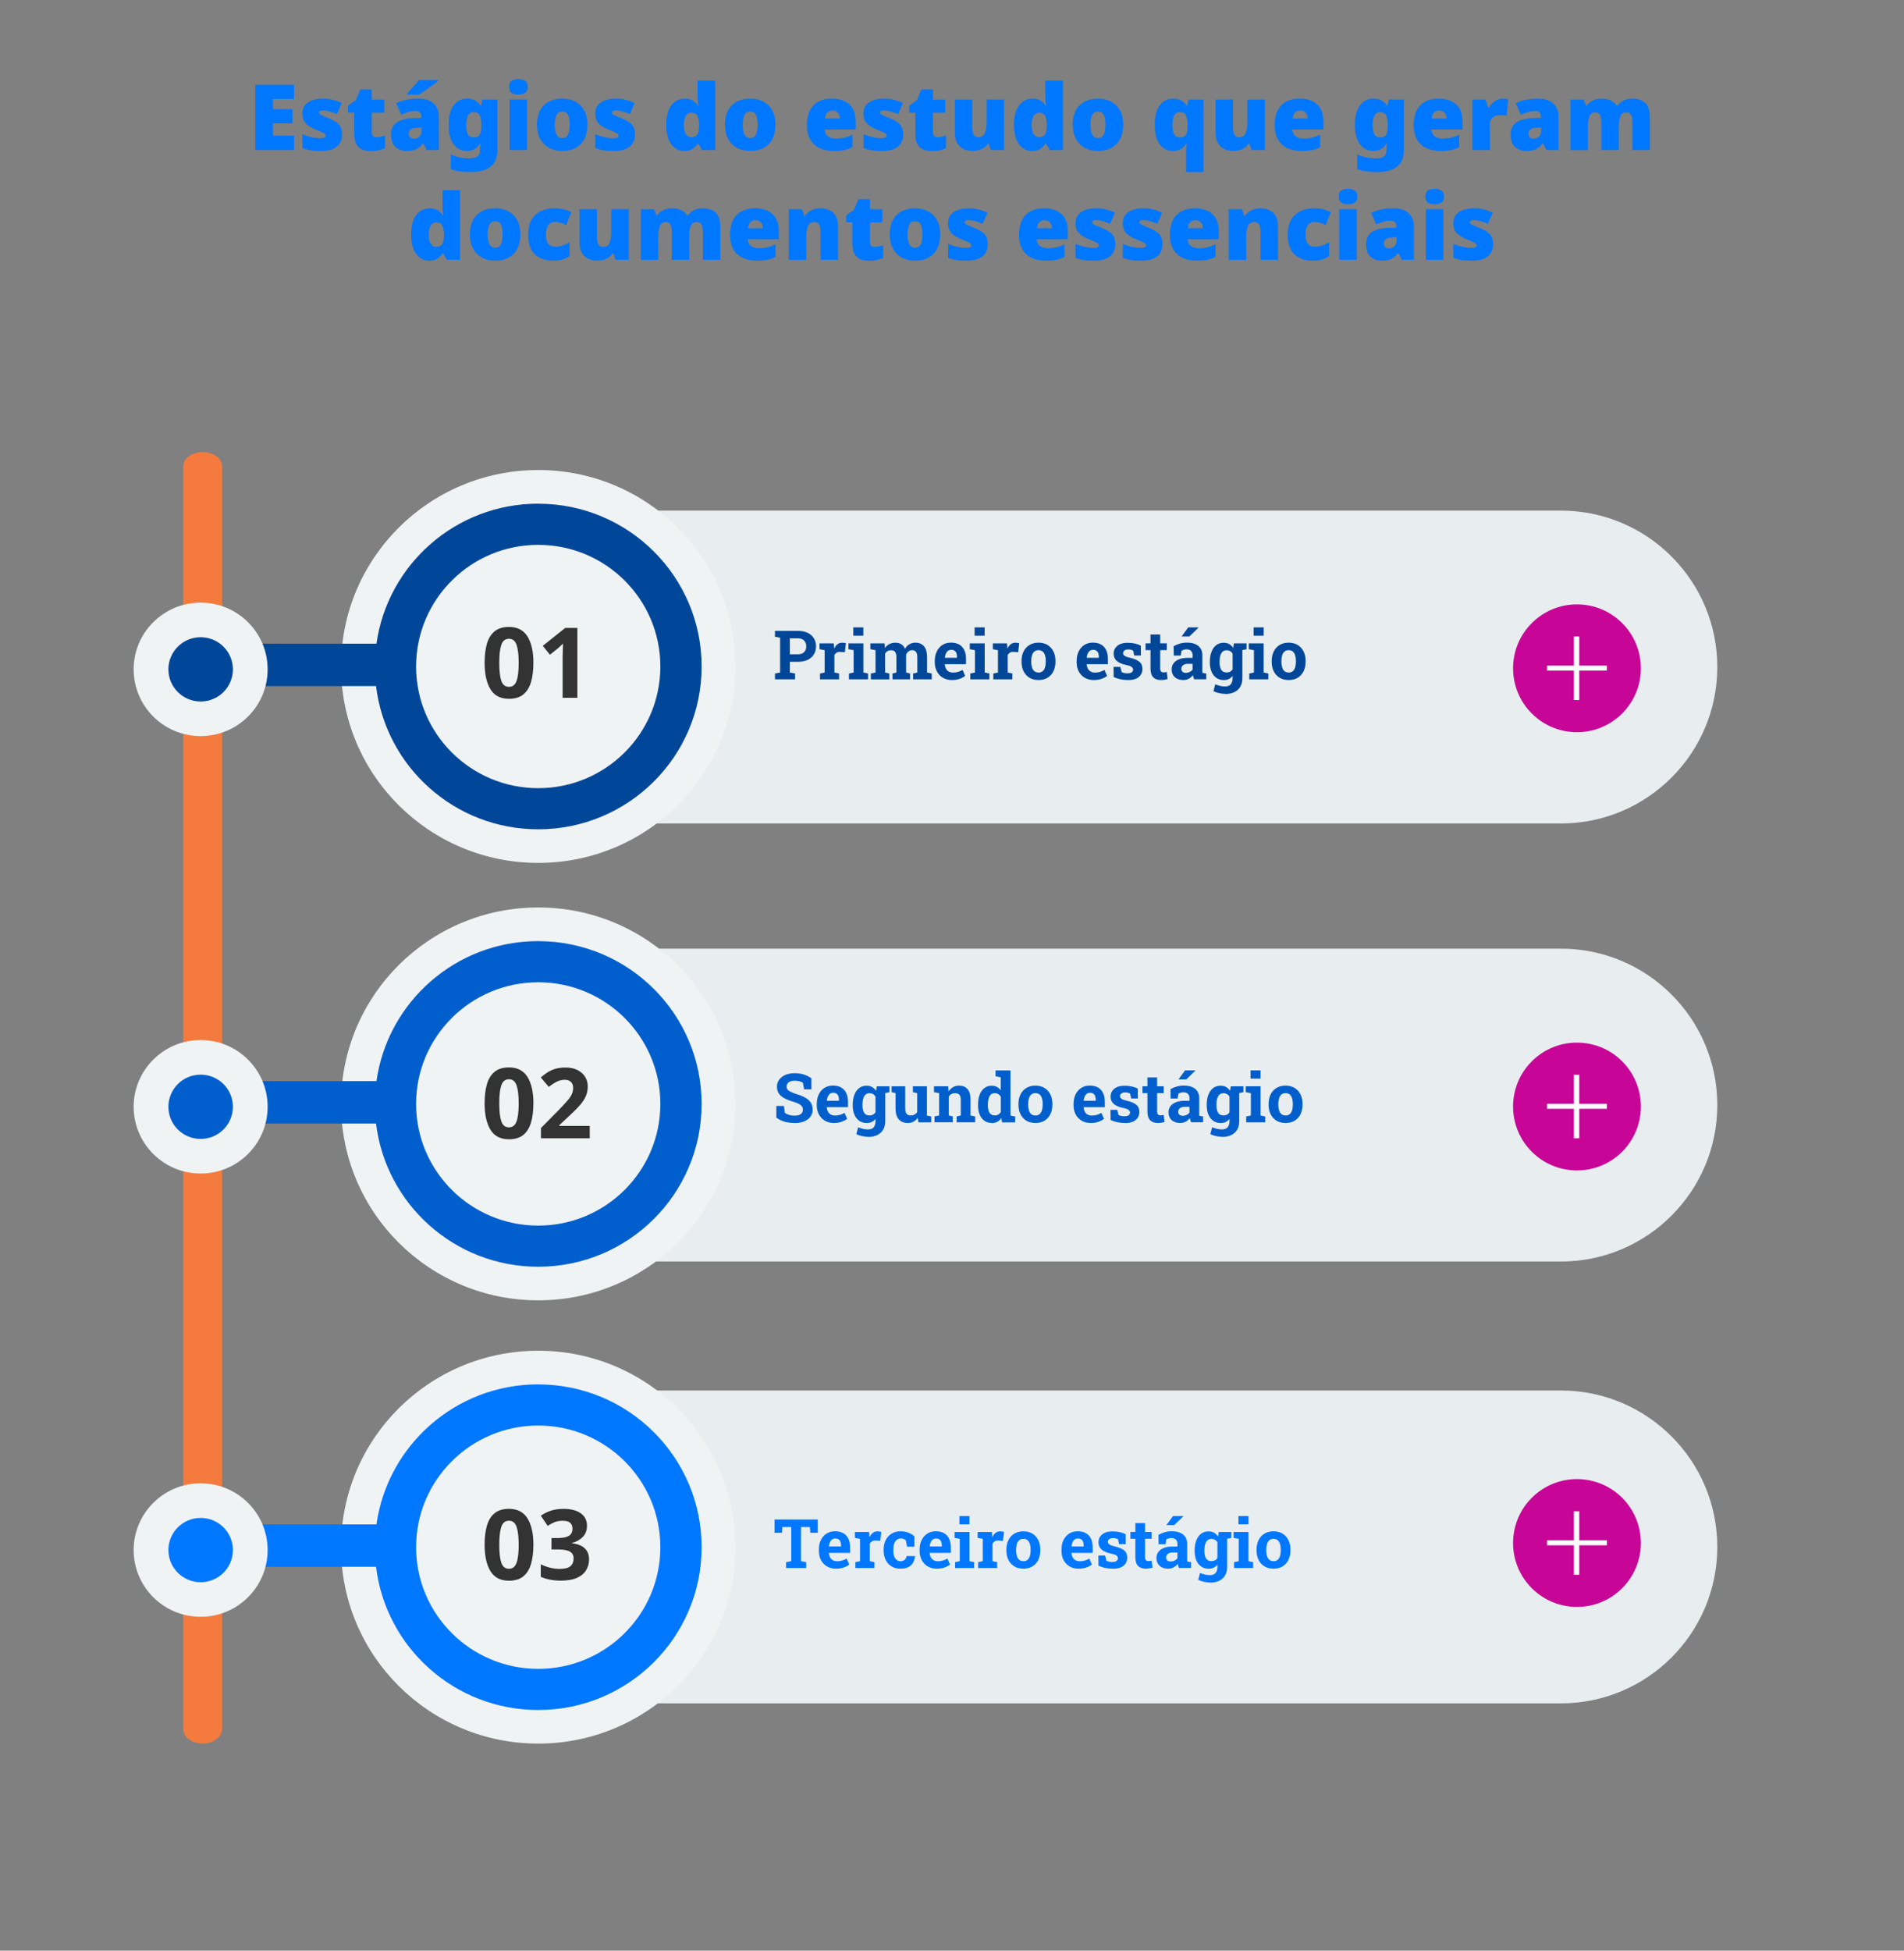 <?xml version="1.0" encoding="UTF-8"?>
<svg id="OBJECTS" xmlns="http://www.w3.org/2000/svg" viewBox="0 0 500 512.12">
  <rect x="0" y="0" width="500" height="512.12" fill="#808080" stroke="none"/>
  <defs>
    <style>
      .cls-1 {
        fill: #004799;
      }

      .cls-1, .cls-2, .cls-3, .cls-4, .cls-5, .cls-6, .cls-7, .cls-8, .cls-9 {
        stroke-width: 0px;
      }

      .cls-2 {
        fill: #f57a3d;
      }

      .cls-3 {
        fill: #c70596;
      }

      .cls-4 {
        fill: #f0f3f4;
      }

      .cls-5 {
        fill: #e8edef;
      }

      .cls-6 {
        fill: #333;
      }

      .cls-7 {
        fill: #07f;
      }

      .cls-8 {
        fill: #005fcc;
      }

      .cls-9 {
        fill: #fafcff;
      }
    </style>
  </defs>
  <path id="vertical-line" class="cls-2" d="m53.22,118.68c-2.82,0-5.1,1.68-5.1,3.76v331.55c0,1.04.58,1.98,1.5,2.65,1.02.76,2.46,1.19,4.03,1.09,2.69-.16,4.68-1.93,4.68-3.92V122.44c0-2.08-2.29-3.76-5.1-3.76Z"/>
  <g>
    <g id="fase1">
      <g id="label">
        <path id="label-base" class="cls-5" d="m140.8,134.05h269.1c22.67,0,41.07,18.4,41.07,41.07h0c0,22.67-18.4,41.07-41.07,41.07H140.8v-82.14h0Z"/>
        <g>
          <path class="cls-1" d="m203.51,178.35v-1.53l1.35-.26v-9.13l-1.35-.26v-1.54h6.06c.97,0,1.81.17,2.52.51.7.34,1.25.82,1.63,1.42.38.61.57,1.32.57,2.13s-.19,1.52-.57,2.13c-.38.61-.92,1.08-1.63,1.42-.71.33-1.54.5-2.52.5h-2.15v2.82l1.36.26v1.53h-5.27Zm3.91-6.58h2.15c.71,0,1.25-.19,1.61-.58.36-.39.55-.88.55-1.48s-.18-1.12-.55-1.52c-.36-.4-.9-.6-1.61-.6h-2.15v4.18Z"/>
          <path class="cls-1" d="m215.34,178.35v-1.53l1.22-.26v-5.86l-1.35-.26v-1.54h3.73l.1,1.17.02.21c.23-.51.52-.9.87-1.16s.75-.39,1.23-.39c.15,0,.32.01.5.04.18.03.34.06.48.1l-.27,2.35-1.27-.07c-.36-.02-.65.04-.88.18-.22.14-.42.34-.6.6v4.63l1.22.26v1.53h-5Z"/>
          <path class="cls-1" d="m222.94,178.35v-1.53l1.23-.26v-5.86l-1.36-.26v-1.54h3.92v7.66l1.22.26v1.53h-5.01Zm1.14-11.46v-2.18h2.64v2.18h-2.64Z"/>
          <path class="cls-1" d="m228.69,178.35v-1.53l1.23-.26v-5.86l-1.36-.26v-1.54h3.73l.1,1.25c.3-.45.68-.81,1.14-1.05s.99-.37,1.59-.37,1.13.13,1.56.4c.43.27.76.67.97,1.21.29-.51.67-.9,1.14-1.19.47-.29,1.01-.43,1.64-.43.93,0,1.67.32,2.21.95.54.64.81,1.6.81,2.9v3.99l1.23.26v1.53h-4.89v-1.53l1.1-.26v-3.99c0-.7-.12-1.18-.35-1.46-.23-.27-.56-.41-1-.41-.4,0-.73.11-1,.34-.27.22-.47.52-.59.89v4.63l1.03.26v1.53h-4.61v-1.53l1.03-.26v-3.99c0-.68-.12-1.16-.35-1.44-.23-.28-.57-.42-1.02-.42-.36,0-.67.07-.94.22-.26.15-.48.36-.65.63v5.01l1.1.26v1.53h-4.88Z"/>
          <path class="cls-1" d="m249.98,178.53c-.9,0-1.69-.2-2.37-.6-.68-.4-1.2-.95-1.57-1.65-.37-.7-.56-1.5-.56-2.39v-.35c0-.94.17-1.77.52-2.5.35-.73.84-1.3,1.48-1.71.64-.42,1.39-.62,2.26-.62.86,0,1.58.17,2.16.51s1.03.82,1.33,1.46c.3.64.45,1.4.45,2.31v1.39h-5.56l-.02.05c.03.41.14.78.31,1.11.17.32.42.58.73.76.31.18.7.28,1.14.28s.9-.06,1.31-.18c.41-.12.8-.3,1.18-.53l.69,1.57c-.39.31-.88.58-1.47.78-.59.21-1.27.31-2.03.31Zm-1.83-5.84h3.16v-.23c0-.38-.05-.71-.15-.99s-.27-.49-.49-.64c-.22-.15-.51-.23-.87-.23s-.62.09-.86.27-.42.42-.55.73c-.13.31-.22.66-.27,1.05l.03.04Z"/>
          <path class="cls-1" d="m254.8,178.35v-1.53l1.23-.26v-5.86l-1.36-.26v-1.54h3.92v7.66l1.22.26v1.53h-5.01Zm1.14-11.46v-2.18h2.64v2.18h-2.64Z"/>
          <path class="cls-1" d="m260.85,178.35v-1.53l1.22-.26v-5.86l-1.35-.26v-1.54h3.73l.1,1.17.02.21c.23-.51.52-.9.87-1.16s.76-.39,1.23-.39c.15,0,.32.01.5.04.18.03.34.06.48.1l-.27,2.35-1.27-.07c-.36-.02-.65.04-.88.18-.22.14-.42.34-.6.6v4.63l1.22.26v1.53h-5Z"/>
          <path class="cls-1" d="m272.73,178.53c-.93,0-1.73-.2-2.4-.61-.67-.41-1.18-.97-1.54-1.7-.35-.73-.53-1.56-.53-2.5v-.18c0-.94.18-1.77.53-2.5.36-.73.87-1.29,1.53-1.7s1.46-.62,2.39-.62,1.74.21,2.4.62,1.17.98,1.53,1.7c.36.72.53,1.56.53,2.5v.18c0,.94-.18,1.78-.53,2.5-.36.73-.87,1.29-1.53,1.7s-1.46.61-2.39.61Zm0-1.96c.44,0,.8-.12,1.08-.36.28-.24.49-.57.62-1,.13-.43.2-.93.2-1.5v-.18c0-.56-.07-1.05-.2-1.48-.13-.43-.34-.76-.62-1-.28-.24-.65-.36-1.1-.36s-.8.12-1.08.36-.49.58-.62,1-.2.92-.2,1.48v.18c0,.57.07,1.07.2,1.5.13.43.34.76.62,1,.29.24.65.35,1.1.35Z"/>
          <path class="cls-1" d="m287.23,178.53c-.9,0-1.69-.2-2.37-.6s-1.2-.95-1.57-1.65-.55-1.5-.55-2.39v-.35c0-.94.17-1.77.52-2.5.35-.73.84-1.3,1.48-1.71.64-.42,1.39-.62,2.26-.62.86,0,1.58.17,2.16.51.58.34,1.03.82,1.33,1.46.3.64.45,1.4.45,2.31v1.39h-5.56l-.02.05c.04.41.14.78.31,1.11.17.32.42.58.73.76s.7.28,1.15.28.9-.06,1.31-.18c.41-.12.8-.3,1.18-.53l.69,1.57c-.39.31-.88.58-1.47.78-.59.21-1.27.31-2.03.31Zm-1.83-5.84h3.16v-.23c0-.38-.05-.71-.15-.99s-.26-.49-.49-.64c-.22-.15-.51-.23-.87-.23s-.62.09-.86.27c-.23.18-.42.42-.55.73-.13.31-.22.66-.27,1.05l.03.04Z"/>
          <path class="cls-1" d="m296.18,178.53c-.71,0-1.36-.07-1.97-.2-.61-.13-1.19-.33-1.75-.58l-.03-2.67h1.77l.34,1.36c.2.1.42.18.65.24.24.06.51.09.81.09.57,0,.97-.09,1.21-.28.23-.19.35-.42.35-.7,0-.26-.12-.49-.37-.69-.25-.2-.74-.38-1.48-.53-1.12-.23-1.94-.59-2.47-1.08-.53-.49-.79-1.12-.79-1.88,0-.52.13-1,.4-1.43.27-.43.67-.78,1.21-1.04s1.24-.39,2.09-.39c.71,0,1.36.07,1.95.21.59.14,1.09.32,1.49.54l.03,2.59h-1.76l-.27-1.24c-.16-.12-.34-.2-.55-.26-.21-.06-.45-.09-.72-.09-.45,0-.79.09-1.03.27-.24.18-.36.41-.36.7,0,.16.04.31.13.45.08.14.25.27.5.39.25.12.61.24,1.09.35,1.17.27,2.02.62,2.56,1.07s.8,1.07.8,1.87c0,.88-.32,1.59-.96,2.13-.64.54-1.59.81-2.86.81Z"/>
          <path class="cls-1" d="m304.87,178.53c-.88,0-1.56-.24-2.03-.73-.48-.48-.71-1.25-.71-2.3v-4.82h-1.3v-1.79h1.3v-2.32h2.54v2.32h1.74v1.79h-1.74v4.82c0,.37.08.63.23.79.15.16.37.24.63.24.14,0,.29,0,.46-.03s.3-.04.42-.07l.22,1.84c-.26.08-.55.14-.85.19-.31.05-.61.07-.9.07Z"/>
          <path class="cls-1" d="m310.75,178.53c-.94,0-1.68-.25-2.24-.76-.55-.5-.83-1.19-.83-2.06,0-.59.16-1.12.49-1.56s.8-.8,1.43-1.06c.63-.26,1.41-.38,2.34-.38h1.25v-.7c0-.45-.13-.82-.4-1.11-.27-.28-.66-.42-1.19-.42-.27,0-.52.03-.74.1-.22.07-.42.16-.59.28l-.2,1.25h-1.83l-.04-2.46c.5-.28,1.03-.51,1.61-.68s1.22-.26,1.93-.26c1.23,0,2.21.29,2.93.86.72.57,1.07,1.39,1.07,2.46v3.9c0,.13,0,.25,0,.38,0,.12.01.25.03.36l.99.14v1.53h-3.16c-.06-.16-.13-.34-.19-.52s-.11-.37-.14-.56c-.3.38-.66.69-1.07.92-.41.23-.89.35-1.45.35Zm.68-1.89c.36,0,.69-.08,1.01-.24.32-.16.57-.37.74-.63v-1.49h-1.26c-.56,0-.98.13-1.27.38-.29.26-.43.56-.43.93,0,.34.11.6.32.78s.51.28.89.28Zm-1.14-9.54l1.74-2.39h2.7l.02.05-2.41,2.33h-2.04Z"/>
          <path class="cls-1" d="m321.84,182.17c-.48,0-1.01-.06-1.61-.18-.59-.12-1.12-.3-1.57-.52l.47-1.82c.41.17.84.31,1.3.42.46.1.88.15,1.28.15.68,0,1.18-.19,1.5-.57.32-.38.48-.91.48-1.58v-.62c-.28.36-.61.63-.99.81-.38.19-.81.28-1.3.28-.77,0-1.43-.19-1.98-.58-.55-.39-.98-.93-1.27-1.63-.29-.7-.44-1.51-.44-2.44v-.18c0-1,.15-1.87.44-2.61.29-.75.71-1.33,1.25-1.74s1.19-.62,1.95-.62c.57,0,1.05.12,1.46.35s.75.57,1.04,1.01l.18-1.19h2.22v9.18c0,.83-.18,1.56-.53,2.17-.35.61-.86,1.09-1.52,1.42s-1.45.51-2.36.51Zm.27-5.62c.36,0,.67-.07.94-.21.26-.14.47-.35.64-.62v-4.11c-.16-.29-.38-.51-.64-.66s-.57-.24-.92-.24c-.44,0-.79.13-1.07.38-.27.25-.47.6-.6,1.05-.13.45-.19.97-.19,1.57v.18c0,.83.14,1.48.43,1.95.29.48.76.71,1.42.71Zm3.81-5.81l-1.11-1.84h2.54v1.54l-1.43.31Z"/>
          <path class="cls-1" d="m328.06,178.35v-1.53l1.23-.26v-5.86l-1.36-.26v-1.54h3.92v7.66l1.22.26v1.53h-5.01Zm1.15-11.46v-2.18h2.64v2.18h-2.64Z"/>
          <path class="cls-1" d="m338.42,178.53c-.93,0-1.73-.2-2.4-.61-.67-.41-1.18-.97-1.54-1.7-.35-.73-.53-1.56-.53-2.5v-.18c0-.94.18-1.77.53-2.5.36-.73.87-1.29,1.53-1.7s1.46-.62,2.39-.62,1.74.21,2.4.62,1.17.98,1.53,1.7c.36.72.53,1.56.53,2.5v.18c0,.94-.18,1.78-.53,2.5-.36.73-.87,1.29-1.53,1.7s-1.46.61-2.39.61Zm0-1.96c.44,0,.8-.12,1.08-.36.28-.24.49-.57.62-1,.13-.43.2-.93.2-1.5v-.18c0-.56-.07-1.05-.2-1.48-.13-.43-.34-.76-.62-1-.28-.24-.65-.36-1.1-.36s-.8.12-1.08.36-.49.58-.62,1-.2.92-.2,1.48v.18c0,.57.07,1.07.2,1.5.13.43.34.76.62,1,.29.24.65.35,1.1.35Z"/>
        </g>
      </g>
      <g id="circle">
        <ellipse id="circle-base" class="cls-4" cx="141.34" cy="174.97" rx="51.78" ry="51.57"/>
        <path id="circle-color" class="cls-1" d="m141.34,132.23c-21.66,0-39.56,15.99-42.48,36.76h-30.51v11.13h30.4c2.55,21.18,20.64,37.6,42.59,37.6,23.7,0,42.91-19.14,42.91-42.74s-19.21-42.74-42.91-42.74Zm0,74.69c-17.71,0-32.07-14.3-32.07-31.94s14.36-31.94,32.07-31.94,32.07,14.3,32.07,31.94-14.36,31.94-32.07,31.94Z"/>
        <g>
          <path class="cls-6" d="m140.07,174.03c0,1.97-.21,3.66-.63,5.06-.42,1.4-1.1,2.48-2.03,3.24-.93.75-2.19,1.13-3.76,1.13-2.21,0-3.83-.83-4.85-2.5s-1.54-3.98-1.54-6.92c0-1.99.21-3.68.62-5.08.41-1.4,1.09-2.48,2.03-3.24.94-.75,2.19-1.13,3.75-1.13,2.19,0,3.81.83,4.85,2.49s1.57,3.98,1.57,6.96Zm-8.96,0c0,2.09.18,3.66.54,4.71.36,1.05,1.03,1.58,2,1.58s1.63-.52,2-1.57c.38-1.04.56-2.62.56-4.73s-.19-3.66-.56-4.73c-.38-1.06-1.04-1.59-2-1.59s-1.64.53-2,1.59c-.36,1.06-.54,2.64-.54,4.73Z"/>
          <path class="cls-6" d="m151.63,183.2h-3.88v-10.61c0-.44.01-1.03.04-1.75.03-.72.05-1.35.06-1.9-.09.1-.27.29-.55.55-.28.27-.54.5-.78.71l-2.11,1.69-1.88-2.34,5.91-4.7h3.18v18.34Z"/>
        </g>
      </g>
      <g id="bullet">
        <ellipse id="bullet-base" class="cls-4" cx="52.69" cy="175.73" rx="17.59" ry="17.52"/>
        <ellipse id="bullet-color" class="cls-1" cx="52.69" cy="175.73" rx="8.47" ry="8.44"/>
      </g>
    </g>
    <g id="fase2">
      <g id="label-2" data-name="label">
        <path id="label-base-2" data-name="label-base" class="cls-5" d="m140.8,249.05h269.1c22.67,0,41.07,18.4,41.07,41.07h0c0,22.67-18.4,41.07-41.07,41.07H140.8v-82.14h0Z"/>
        <g>
          <path class="cls-8" d="m208.7,294.82c-.94,0-1.79-.1-2.56-.31s-1.53-.57-2.27-1.09v-3.08h1.98l.27,1.81c.26.22.62.4,1.08.54.46.14.96.21,1.5.21.46,0,.85-.06,1.17-.19.32-.13.56-.31.73-.55.17-.24.25-.51.25-.83,0-.3-.07-.57-.22-.81-.15-.24-.39-.45-.73-.65-.34-.2-.8-.38-1.39-.56-1.01-.3-1.84-.62-2.5-.97-.66-.35-1.16-.77-1.49-1.27-.33-.49-.49-1.08-.49-1.78s.19-1.29.57-1.82c.38-.53.91-.94,1.59-1.25.68-.3,1.46-.46,2.34-.47.98-.01,1.85.11,2.6.35.75.25,1.41.59,1.95,1.02v2.87h-1.91l-.33-1.75c-.22-.14-.52-.26-.9-.37-.38-.1-.8-.16-1.28-.16-.41,0-.77.06-1.08.18-.31.12-.56.3-.74.53-.18.23-.27.52-.27.85,0,.29.08.53.24.75s.42.41.79.6c.37.19.88.39,1.53.61,1.4.39,2.47.91,3.19,1.55.73.64,1.09,1.48,1.09,2.53,0,.72-.2,1.35-.59,1.87s-.94.93-1.64,1.22c-.71.29-1.53.43-2.47.43Z"/>
          <path class="cls-8" d="m218.99,294.82c-.9,0-1.69-.2-2.37-.6-.68-.4-1.2-.95-1.57-1.65-.37-.7-.56-1.5-.56-2.39v-.35c0-.94.17-1.77.52-2.5s.84-1.3,1.48-1.71c.64-.42,1.39-.62,2.26-.62.86,0,1.58.17,2.16.51.58.34,1.03.83,1.33,1.46.3.63.45,1.4.45,2.31v1.39h-5.56l-.02.05c.03.41.14.78.31,1.11s.42.58.73.76c.31.18.7.28,1.14.28s.9-.06,1.31-.18.8-.3,1.18-.53l.69,1.57c-.39.31-.88.58-1.47.78-.59.21-1.27.31-2.03.31Zm-1.83-5.84h3.15v-.23c0-.38-.05-.71-.15-.99-.1-.28-.27-.49-.49-.64-.22-.15-.51-.23-.87-.23s-.62.09-.86.27-.42.42-.55.73c-.13.31-.22.66-.27,1.05l.03.04Z"/>
          <path class="cls-8" d="m228.06,298.46c-.48,0-1.01-.06-1.61-.18s-1.12-.3-1.57-.52l.47-1.82c.41.17.84.31,1.3.42.46.1.88.15,1.28.15.68,0,1.18-.19,1.5-.57.32-.38.48-.91.48-1.58v-.62c-.28.36-.61.63-.99.81s-.81.28-1.3.28c-.77,0-1.43-.19-1.98-.58-.55-.39-.98-.93-1.27-1.63s-.44-1.51-.44-2.44v-.18c0-1,.15-1.87.44-2.61.29-.75.71-1.33,1.25-1.74.54-.42,1.19-.62,1.95-.62.56,0,1.05.12,1.46.35.41.24.75.57,1.04,1.01l.18-1.19h2.22v9.18c0,.83-.18,1.56-.53,2.17-.35.61-.86,1.09-1.52,1.42-.66.34-1.45.51-2.36.51Zm.27-5.62c.36,0,.67-.07.94-.21.26-.14.47-.35.64-.62v-4.11c-.16-.29-.38-.51-.64-.66s-.57-.24-.92-.24c-.44,0-.79.13-1.07.38s-.47.6-.6,1.05c-.13.45-.19.97-.19,1.57v.18c0,.83.14,1.48.43,1.95.29.48.76.71,1.42.71Zm3.81-5.81l-1.11-1.84h2.54v1.54l-1.43.31Z"/>
          <path class="cls-8" d="m238.37,294.82c-1,0-1.78-.32-2.35-.95-.57-.63-.85-1.62-.85-2.95v-3.94l-1.04-.26v-1.54h3.59v5.76c0,.68.12,1.16.35,1.46.24.29.59.44,1.07.44.38,0,.71-.07,1-.22.29-.15.53-.36.72-.63v-5l-1.13-.26v-1.54h3.68v7.67l1.14.26v1.53h-3.37l-.17-1.2c-.3.44-.67.78-1.12,1.02-.45.24-.96.36-1.52.36Z"/>
          <path class="cls-8" d="m245.4,294.64v-1.53l1.22-.26v-5.86l-1.35-.26v-1.54h3.73l.11,1.35c.31-.48.7-.86,1.17-1.13s.99-.4,1.59-.4c.94,0,1.67.3,2.2.9.53.6.8,1.54.8,2.82v4.12l1.22.26v1.53h-4.88v-1.53l1.09-.26v-4.11c0-.64-.12-1.09-.38-1.35-.25-.27-.62-.4-1.12-.4-.37,0-.69.08-.96.23s-.5.37-.68.66v4.96l1.03.26v1.53h-4.81Z"/>
          <path class="cls-8" d="m260.45,294.82c-.75,0-1.4-.19-1.94-.58-.54-.39-.95-.93-1.24-1.62-.29-.7-.43-1.51-.43-2.44v-.18c0-1,.14-1.87.43-2.61.29-.75.7-1.33,1.24-1.74.54-.42,1.18-.62,1.92-.62.52,0,.97.1,1.36.31s.73.5,1.01.88v-3.39l-1.36-.26v-1.54h3.92v11.84l1.22.26v1.53h-3.43l-.19-1.15c-.3.44-.65.77-1.06,1-.41.23-.9.34-1.46.34Zm.76-1.98c.36,0,.67-.08.94-.23.27-.15.49-.37.67-.66v-4.01c-.17-.3-.4-.54-.66-.7s-.58-.25-.93-.25c-.43,0-.77.13-1.04.38-.27.25-.47.6-.59,1.05-.12.45-.19.97-.19,1.56v.18c0,.83.14,1.48.42,1.95.28.48.74.71,1.39.71Z"/>
          <path class="cls-8" d="m271.92,294.82c-.93,0-1.73-.2-2.4-.61-.67-.41-1.18-.97-1.54-1.7-.35-.73-.53-1.56-.53-2.5v-.18c0-.94.18-1.77.53-2.5.36-.73.87-1.29,1.53-1.7.67-.41,1.46-.62,2.39-.62s1.74.21,2.4.62c.66.41,1.17.98,1.53,1.7s.53,1.56.53,2.5v.18c0,.94-.18,1.78-.53,2.5s-.87,1.29-1.53,1.7c-.66.41-1.46.61-2.39.61Zm0-1.96c.44,0,.8-.12,1.08-.36.28-.24.49-.57.62-1,.13-.43.2-.93.2-1.5v-.18c0-.56-.07-1.05-.2-1.48-.13-.43-.34-.76-.62-1-.28-.24-.65-.36-1.1-.36s-.8.12-1.08.36c-.29.24-.49.58-.62,1-.13.43-.2.92-.2,1.48v.18c0,.57.07,1.07.2,1.5.13.43.34.76.62,1s.65.35,1.1.35Z"/>
          <path class="cls-8" d="m286.42,294.82c-.9,0-1.69-.2-2.37-.6-.68-.4-1.2-.95-1.57-1.65s-.55-1.5-.55-2.39v-.35c0-.94.17-1.77.52-2.5s.84-1.3,1.48-1.71c.64-.42,1.39-.62,2.26-.62.86,0,1.58.17,2.16.51.58.34,1.03.83,1.33,1.46.3.63.45,1.4.45,2.31v1.39h-5.56l-.02.05c.04.41.14.78.31,1.11s.42.58.73.76.7.28,1.15.28.9-.06,1.31-.18c.41-.12.8-.3,1.18-.53l.69,1.57c-.39.31-.88.58-1.47.78-.59.21-1.27.31-2.03.31Zm-1.83-5.84h3.16v-.23c0-.38-.05-.71-.15-.99-.1-.28-.26-.49-.49-.64s-.51-.23-.87-.23-.62.09-.86.27c-.23.18-.42.42-.55.73-.13.31-.22.66-.27,1.05l.03.04Z"/>
          <path class="cls-8" d="m295.37,294.82c-.71,0-1.36-.07-1.97-.2-.61-.13-1.19-.33-1.75-.58l-.03-2.67h1.77l.34,1.36c.2.1.42.18.65.24.24.06.51.09.81.09.57,0,.97-.09,1.21-.28.23-.19.35-.42.35-.7,0-.26-.12-.49-.37-.69-.25-.2-.74-.38-1.48-.53-1.12-.23-1.94-.59-2.47-1.08-.53-.49-.79-1.12-.79-1.88,0-.52.13-1,.4-1.43.27-.43.67-.78,1.21-1.04.54-.26,1.24-.39,2.09-.39.71,0,1.36.07,1.95.21.59.14,1.09.32,1.49.54l.03,2.59h-1.76l-.27-1.24c-.16-.12-.34-.2-.55-.26-.21-.06-.45-.09-.72-.09-.45,0-.79.09-1.03.27-.24.18-.36.41-.36.7,0,.16.04.32.13.46.08.14.25.27.5.39.25.12.61.24,1.09.35,1.17.27,2.02.62,2.56,1.07.54.45.8,1.07.8,1.87,0,.88-.32,1.59-.96,2.13s-1.59.81-2.86.81Z"/>
          <path class="cls-8" d="m304.06,294.82c-.88,0-1.56-.24-2.03-.73-.48-.48-.71-1.25-.71-2.3v-4.82h-1.3v-1.79h1.3v-2.32h2.54v2.32h1.74v1.79h-1.74v4.82c0,.37.08.63.23.79.15.16.37.24.63.24.14,0,.29,0,.46-.03s.3-.04.42-.07l.22,1.84c-.26.08-.55.14-.85.19-.31.05-.61.07-.9.07Z"/>
          <path class="cls-8" d="m309.93,294.82c-.94,0-1.68-.25-2.24-.76-.55-.5-.83-1.19-.83-2.06,0-.59.16-1.12.49-1.56.32-.45.8-.8,1.43-1.06.63-.26,1.41-.38,2.34-.38h1.25v-.7c0-.45-.13-.82-.4-1.11-.27-.28-.66-.42-1.19-.42-.27,0-.52.03-.74.1-.22.07-.42.16-.59.28l-.2,1.25h-1.83l-.04-2.46c.5-.28,1.03-.51,1.61-.68s1.22-.26,1.93-.26c1.23,0,2.21.29,2.93.86.72.57,1.07,1.39,1.07,2.46v3.9c0,.13,0,.25,0,.38,0,.12.01.25.03.36l.99.14v1.53h-3.16c-.06-.16-.13-.34-.19-.52s-.11-.37-.14-.56c-.3.38-.66.69-1.07.92-.41.23-.89.34-1.45.34Zm.68-1.89c.36,0,.69-.08,1.01-.24.32-.16.57-.37.74-.63v-1.49h-1.26c-.56,0-.98.13-1.27.38-.29.26-.43.56-.43.93,0,.34.11.6.32.78s.51.28.89.28Zm-1.14-9.54l1.74-2.39h2.7l.02.05-2.41,2.33h-2.04Z"/>
          <path class="cls-8" d="m321.02,298.46c-.48,0-1.01-.06-1.61-.18-.59-.12-1.12-.3-1.57-.52l.47-1.82c.41.17.84.31,1.3.42.46.1.88.15,1.28.15.68,0,1.18-.19,1.5-.57.32-.38.48-.91.48-1.58v-.62c-.28.36-.61.63-.99.81-.38.19-.81.28-1.3.28-.77,0-1.43-.19-1.98-.58-.55-.39-.98-.93-1.27-1.63s-.44-1.51-.44-2.44v-.18c0-1,.15-1.87.44-2.61.29-.75.71-1.33,1.25-1.74.54-.42,1.19-.62,1.95-.62.57,0,1.05.12,1.46.35.41.24.75.57,1.04,1.01l.18-1.19h2.22v9.18c0,.83-.18,1.56-.53,2.17-.35.61-.86,1.09-1.52,1.42s-1.45.51-2.36.51Zm.27-5.62c.36,0,.67-.07.94-.21.26-.14.47-.35.64-.62v-4.11c-.16-.29-.38-.51-.64-.66s-.57-.24-.92-.24c-.44,0-.79.13-1.07.38s-.47.6-.6,1.05c-.13.45-.19.97-.19,1.57v.18c0,.83.14,1.48.43,1.95.29.48.76.71,1.42.71Zm3.81-5.81l-1.11-1.84h2.54v1.54l-1.43.31Z"/>
          <path class="cls-8" d="m327.25,294.64v-1.53l1.23-.26v-5.86l-1.36-.26v-1.54h3.92v7.67l1.22.26v1.53h-5.01Zm1.15-11.46v-2.18h2.64v2.18h-2.64Z"/>
          <path class="cls-8" d="m337.61,294.82c-.93,0-1.73-.2-2.4-.61-.67-.41-1.18-.97-1.54-1.7-.35-.73-.53-1.56-.53-2.5v-.18c0-.94.18-1.77.53-2.5.36-.73.87-1.29,1.53-1.7.67-.41,1.46-.62,2.39-.62s1.74.21,2.4.62c.66.41,1.17.98,1.53,1.7s.53,1.56.53,2.5v.18c0,.94-.18,1.78-.53,2.5s-.87,1.29-1.53,1.7c-.66.41-1.46.61-2.39.61Zm0-1.96c.44,0,.8-.12,1.08-.36.28-.24.49-.57.62-1,.13-.43.2-.93.2-1.5v-.18c0-.56-.07-1.05-.2-1.48-.13-.43-.34-.76-.62-1-.28-.24-.65-.36-1.1-.36s-.8.12-1.08.36c-.29.24-.49.58-.62,1-.13.43-.2.92-.2,1.48v.18c0,.57.07,1.07.2,1.5.13.43.34.76.62,1s.65.35,1.1.35Z"/>
        </g>
      </g>
      <g id="circle-2" data-name="circle">
        <ellipse id="circle-base-2" data-name="circle-base" class="cls-4" cx="141.34" cy="289.81" rx="51.78" ry="51.57"/>
        <path id="circle-color-2" data-name="circle-color" class="cls-8" d="m141.34,247.07c-21.66,0-39.56,15.99-42.48,36.76h-30.51v11.13h30.4c2.55,21.18,20.64,37.6,42.59,37.6,23.7,0,42.91-19.14,42.91-42.74s-19.21-42.74-42.91-42.74Zm0,74.69c-17.71,0-32.07-14.3-32.07-31.94s14.36-31.94,32.07-31.94,32.07,14.3,32.07,31.94-14.36,31.94-32.07,31.94Z"/>
        <g>
          <path class="cls-6" d="m140.07,289.67c0,1.97-.21,3.66-.63,5.06-.42,1.4-1.1,2.48-2.03,3.24-.93.75-2.19,1.13-3.76,1.13-2.21,0-3.83-.83-4.85-2.5-1.03-1.67-1.54-3.98-1.54-6.92,0-1.99.21-3.68.62-5.08.41-1.4,1.09-2.48,2.03-3.24.94-.75,2.19-1.13,3.75-1.13,2.19,0,3.81.83,4.85,2.49,1.04,1.66,1.57,3.98,1.57,6.96Zm-8.96,0c0,2.09.18,3.66.54,4.71.36,1.05,1.03,1.58,2,1.58s1.63-.52,2-1.57c.38-1.04.56-2.62.56-4.73s-.19-3.66-.56-4.73c-.38-1.06-1.04-1.59-2-1.59s-1.64.53-2,1.59c-.36,1.06-.54,2.64-.54,4.73Z"/>
          <path class="cls-6" d="m154.87,298.84h-12.81v-2.7l4.6-4.65c.92-.96,1.67-1.76,2.23-2.4.56-.64.98-1.22,1.23-1.75s.39-1.08.39-1.68c0-.74-.2-1.28-.6-1.64-.4-.36-.95-.54-1.63-.54s-1.39.16-2.05.49c-.67.33-1.37.79-2.11,1.39l-2.11-2.49c.53-.46,1.09-.89,1.68-1.28.59-.39,1.27-.71,2.05-.96.78-.25,1.72-.37,2.81-.37,1.2,0,2.23.22,3.09.65.86.44,1.53,1.03,2,1.77.47.74.71,1.59.71,2.53,0,1.01-.2,1.94-.6,2.77-.4.84-.98,1.67-1.75,2.49-.76.82-1.68,1.73-2.76,2.72l-2.36,2.21v.18h7.99v3.26Z"/>
        </g>
      </g>
      <g id="bullet-2" data-name="bullet">
        <ellipse id="bullet-base-2" data-name="bullet-base" class="cls-4" cx="52.69" cy="290.57" rx="17.59" ry="17.52"/>
        <ellipse id="bullet-color-2" data-name="bullet-color" class="cls-8" cx="52.69" cy="290.57" rx="8.47" ry="8.44"/>
      </g>
    </g>
    <g id="fase3">
      <g id="label-3" data-name="label">
        <path id="label-base-3" data-name="label-base" class="cls-5" d="m140.8,365.05h269.1c22.67,0,41.07,18.4,41.07,41.07h0c0,22.67-18.4,41.07-41.07,41.07H140.8v-82.14h0Z"/>
        <g>
          <path class="cls-7" d="m206.43,411.65v-1.53l1.36-.26v-8.97h-2.32l-.14,1.52h-1.93v-3.49h11.35v3.49h-1.94l-.14-1.52h-2.33v8.97l1.37.26v1.53h-5.29Z"/>
          <path class="cls-7" d="m219.54,411.83c-.9,0-1.69-.2-2.37-.6-.68-.4-1.2-.95-1.57-1.65-.37-.7-.56-1.5-.56-2.39v-.35c0-.94.17-1.77.52-2.5s.84-1.3,1.48-1.71c.64-.42,1.39-.62,2.26-.62.86,0,1.58.17,2.16.51.58.34,1.03.82,1.33,1.46.3.63.45,1.4.45,2.31v1.39h-5.56l-.02.05c.03.41.14.78.31,1.11s.42.58.73.76c.31.18.7.28,1.14.28s.9-.06,1.31-.18.8-.3,1.18-.53l.69,1.57c-.39.31-.88.58-1.47.78-.59.21-1.27.31-2.03.31Zm-1.83-5.84h3.15v-.23c0-.38-.05-.71-.15-.99-.1-.28-.27-.49-.49-.64-.22-.15-.51-.23-.87-.23s-.62.09-.86.27-.42.42-.55.73c-.13.31-.22.66-.27,1.05l.03.04Z"/>
          <path class="cls-7" d="m224.63,411.65v-1.53l1.22-.26v-5.86l-1.35-.26v-1.54h3.73l.1,1.17.02.21c.23-.51.52-.9.87-1.16.34-.26.75-.39,1.23-.39.15,0,.32.01.5.04s.34.06.48.1l-.27,2.35-1.27-.07c-.36-.02-.65.04-.88.18-.22.14-.42.34-.6.6v4.63l1.22.26v1.53h-5Z"/>
          <path class="cls-7" d="m236.46,411.83c-.91,0-1.69-.2-2.36-.61-.66-.41-1.17-.97-1.52-1.69s-.53-1.54-.53-2.47v-.26c0-.93.18-1.76.54-2.47.36-.72.87-1.28,1.53-1.69s1.43-.62,2.32-.62,1.58.13,2.2.4c.61.27,1.11.57,1.5.92l-.02,2.71h-1.92l-.34-1.69c-.14-.14-.32-.25-.53-.34-.22-.09-.43-.13-.66-.13-.47,0-.85.12-1.16.35-.31.23-.53.57-.69,1-.15.43-.23.95-.23,1.56v.26c0,.65.08,1.18.25,1.59.17.42.39.72.68.92.28.2.6.3.95.3.45,0,.81-.12,1.08-.35s.46-.57.56-1h2.18l.03.05c-.1.67-.3,1.25-.59,1.74-.29.49-.71.87-1.24,1.13-.53.26-1.21.39-2.03.39Z"/>
          <path class="cls-7" d="m246,411.83c-.9,0-1.69-.2-2.37-.6-.68-.4-1.2-.95-1.57-1.65-.37-.7-.56-1.5-.56-2.39v-.35c0-.94.17-1.77.52-2.5s.84-1.3,1.48-1.71c.64-.42,1.39-.62,2.26-.62.86,0,1.58.17,2.16.51.58.34,1.03.82,1.33,1.46.3.63.45,1.4.45,2.31v1.39h-5.56l-.02.05c.03.41.14.78.31,1.11s.42.58.73.76c.31.18.7.28,1.14.28s.9-.06,1.31-.18.8-.3,1.18-.53l.69,1.57c-.39.31-.88.58-1.47.78-.59.21-1.27.31-2.03.31Zm-1.83-5.84h3.15v-.23c0-.38-.05-.71-.15-.99-.1-.28-.27-.49-.49-.64-.22-.15-.51-.23-.87-.23s-.62.09-.86.27-.42.42-.55.73c-.13.31-.22.66-.27,1.05l.03.04Z"/>
          <path class="cls-7" d="m250.81,411.65v-1.53l1.23-.26v-5.86l-1.36-.26v-1.54h3.92v7.66l1.22.26v1.53h-5.01Zm1.14-11.46v-2.18h2.64v2.18h-2.64Z"/>
          <path class="cls-7" d="m256.86,411.65v-1.53l1.22-.26v-5.86l-1.35-.26v-1.54h3.73l.1,1.17.02.21c.23-.51.52-.9.87-1.16.34-.26.75-.39,1.23-.39.15,0,.32.01.5.04s.34.06.48.1l-.27,2.35-1.27-.07c-.36-.02-.65.04-.88.18-.22.14-.42.34-.6.6v4.63l1.22.26v1.53h-5Z"/>
          <path class="cls-7" d="m268.75,411.83c-.93,0-1.73-.2-2.4-.61-.67-.41-1.18-.97-1.54-1.7-.35-.73-.53-1.56-.53-2.5v-.18c0-.94.18-1.77.53-2.5.36-.73.87-1.29,1.53-1.7s1.46-.62,2.39-.62,1.74.21,2.4.62,1.17.98,1.53,1.7c.36.72.53,1.55.53,2.5v.18c0,.94-.18,1.78-.53,2.5s-.87,1.29-1.53,1.7c-.66.41-1.46.61-2.39.61Zm0-1.96c.44,0,.8-.12,1.08-.36.28-.24.49-.57.62-1,.13-.43.2-.93.2-1.5v-.18c0-.56-.07-1.05-.2-1.48-.13-.43-.34-.76-.62-1-.28-.24-.65-.36-1.1-.36s-.8.12-1.08.36-.49.58-.62,1c-.13.43-.2.92-.2,1.48v.18c0,.57.07,1.07.2,1.5.13.43.34.76.62,1s.65.35,1.1.35Z"/>
          <path class="cls-7" d="m283.24,411.83c-.9,0-1.69-.2-2.37-.6s-1.2-.95-1.57-1.65-.55-1.5-.55-2.39v-.35c0-.94.17-1.77.52-2.5s.84-1.3,1.48-1.71c.64-.42,1.39-.62,2.26-.62.86,0,1.58.17,2.16.51.58.34,1.03.82,1.33,1.46.3.63.45,1.4.45,2.31v1.39h-5.56l-.02.05c.04.41.14.78.31,1.11s.42.58.73.76.7.28,1.15.28.9-.06,1.31-.18c.41-.12.8-.3,1.18-.53l.69,1.57c-.39.31-.88.58-1.47.78-.59.21-1.27.31-2.03.31Zm-1.83-5.84h3.16v-.23c0-.38-.05-.71-.15-.99-.1-.28-.26-.49-.49-.64s-.51-.23-.87-.23-.62.09-.86.27c-.23.18-.42.42-.55.73-.13.31-.22.66-.27,1.05l.03.04Z"/>
          <path class="cls-7" d="m292.19,411.83c-.71,0-1.36-.07-1.97-.2-.61-.13-1.19-.33-1.75-.58l-.03-2.67h1.77l.34,1.36c.2.1.42.18.65.24.24.06.51.09.81.09.57,0,.97-.09,1.21-.28.23-.19.35-.42.35-.7,0-.26-.12-.49-.37-.7-.25-.2-.74-.38-1.48-.53-1.12-.23-1.94-.59-2.47-1.08s-.79-1.12-.79-1.88c0-.52.13-1,.4-1.43.27-.43.67-.78,1.21-1.04.54-.26,1.24-.39,2.09-.39.71,0,1.36.07,1.95.21.59.14,1.09.32,1.49.54l.03,2.59h-1.76l-.27-1.24c-.16-.12-.34-.2-.55-.26-.21-.06-.45-.09-.72-.09-.45,0-.79.09-1.03.27-.24.18-.36.41-.36.7,0,.16.04.31.13.46.08.14.25.27.5.39.25.12.61.24,1.09.35,1.17.27,2.02.62,2.56,1.07.54.45.8,1.07.8,1.88,0,.88-.32,1.59-.96,2.13s-1.59.81-2.86.81Z"/>
          <path class="cls-7" d="m300.89,411.83c-.88,0-1.56-.24-2.03-.73-.48-.48-.71-1.25-.71-2.3v-4.82h-1.3v-1.79h1.3v-2.32h2.54v2.32h1.74v1.79h-1.74v4.82c0,.37.08.63.23.79.15.16.37.24.63.24.14,0,.29-.01.46-.03s.3-.04.42-.07l.22,1.84c-.26.08-.55.14-.85.19-.31.05-.61.07-.9.07Z"/>
          <path class="cls-7" d="m306.76,411.83c-.94,0-1.68-.25-2.24-.76-.55-.5-.83-1.19-.83-2.06,0-.59.16-1.12.49-1.56.32-.45.8-.8,1.43-1.06.63-.26,1.41-.38,2.34-.38h1.25v-.7c0-.46-.13-.82-.4-1.11-.27-.28-.66-.42-1.19-.42-.27,0-.52.03-.74.1-.22.07-.42.16-.59.28l-.2,1.25h-1.83l-.04-2.46c.5-.28,1.03-.51,1.61-.68s1.22-.26,1.93-.26c1.23,0,2.21.29,2.93.86.72.57,1.07,1.39,1.07,2.46v3.9c0,.13,0,.25,0,.38,0,.13.01.25.03.36l.99.14v1.53h-3.16c-.06-.16-.13-.34-.19-.52s-.11-.37-.14-.56c-.3.38-.66.69-1.07.92-.41.23-.89.35-1.45.35Zm.68-1.89c.36,0,.69-.08,1.01-.24.32-.16.57-.37.74-.63v-1.49h-1.26c-.56,0-.98.13-1.27.38-.29.26-.43.57-.43.93,0,.34.11.6.32.78s.51.28.89.28Zm-1.14-9.54l1.74-2.39h2.7l.02.05-2.41,2.33h-2.04Z"/>
          <path class="cls-7" d="m317.85,415.47c-.48,0-1.01-.06-1.61-.18-.59-.12-1.12-.3-1.57-.52l.47-1.82c.41.17.84.31,1.3.42.46.1.88.15,1.28.15.68,0,1.18-.19,1.5-.57.32-.38.48-.91.48-1.58v-.62c-.28.36-.61.63-.99.81-.38.19-.81.28-1.3.28-.77,0-1.43-.19-1.98-.58-.55-.39-.98-.93-1.27-1.63s-.44-1.51-.44-2.44v-.18c0-1,.15-1.87.44-2.61.29-.75.71-1.33,1.25-1.74.54-.42,1.19-.62,1.95-.62.57,0,1.05.12,1.46.35.41.24.75.57,1.04,1.01l.18-1.19h2.22v9.18c0,.83-.18,1.56-.53,2.17-.35.61-.86,1.09-1.52,1.42s-1.45.51-2.36.51Zm.27-5.62c.36,0,.67-.07.94-.21.26-.14.47-.35.64-.62v-4.11c-.16-.29-.38-.51-.64-.66s-.57-.24-.92-.24c-.44,0-.79.13-1.07.38-.27.25-.47.6-.6,1.05-.13.45-.19.97-.19,1.57v.18c0,.83.14,1.48.43,1.95.29.47.76.71,1.42.71Zm3.81-5.81l-1.11-1.84h2.54v1.54l-1.43.31Z"/>
          <path class="cls-7" d="m324.07,411.65v-1.53l1.23-.26v-5.86l-1.36-.26v-1.54h3.92v7.66l1.22.26v1.53h-5.01Zm1.15-11.46v-2.18h2.64v2.18h-2.64Z"/>
          <path class="cls-7" d="m334.44,411.83c-.93,0-1.73-.2-2.4-.61-.67-.41-1.18-.97-1.54-1.7-.35-.73-.53-1.56-.53-2.5v-.18c0-.94.18-1.77.53-2.5.36-.73.87-1.29,1.53-1.7s1.46-.62,2.39-.62,1.74.21,2.4.62,1.17.98,1.53,1.7c.36.72.53,1.55.53,2.5v.18c0,.94-.18,1.78-.53,2.5s-.87,1.29-1.53,1.7c-.66.41-1.46.61-2.39.61Zm0-1.96c.44,0,.8-.12,1.08-.36.28-.24.49-.57.62-1,.13-.43.2-.93.2-1.5v-.18c0-.56-.07-1.05-.2-1.48-.13-.43-.34-.76-.62-1-.28-.24-.65-.36-1.1-.36s-.8.12-1.08.36-.49.58-.62,1c-.13.43-.2.92-.2,1.48v.18c0,.57.07,1.07.2,1.5.13.43.34.76.62,1s.65.35,1.1.35Z"/>
        </g>
      </g>
      <g id="circle-3" data-name="circle">
        <ellipse id="circle-base-3" data-name="circle-base" class="cls-4" cx="141.34" cy="406.18" rx="51.78" ry="51.57"/>
        <path id="circle-color-3" data-name="circle-color" class="cls-7" d="m141.34,363.44c-21.66,0-39.56,15.99-42.48,36.76h-30.51v11.13h30.4c2.55,21.18,20.64,37.6,42.59,37.6,23.7,0,42.91-19.14,42.91-42.74s-19.21-42.74-42.91-42.74Zm0,74.69c-17.71,0-32.07-14.3-32.07-31.94s14.36-31.94,32.07-31.94,32.07,14.3,32.07,31.94-14.36,31.94-32.07,31.94Z"/>
        <g>
          <path class="cls-6" d="m140.07,405.56c0,1.97-.21,3.66-.63,5.06-.42,1.4-1.1,2.48-2.03,3.24-.93.75-2.19,1.13-3.76,1.13-2.21,0-3.83-.83-4.85-2.5s-1.54-3.98-1.54-6.92c0-1.99.21-3.68.62-5.08.41-1.4,1.09-2.48,2.03-3.24.94-.75,2.19-1.13,3.75-1.13,2.19,0,3.81.83,4.85,2.49,1.04,1.66,1.57,3.98,1.57,6.96Zm-8.96,0c0,2.09.18,3.66.54,4.71.36,1.05,1.03,1.58,2,1.58s1.63-.52,2-1.57c.38-1.04.56-2.62.56-4.72s-.19-3.66-.56-4.73c-.38-1.06-1.04-1.59-2-1.59s-1.64.53-2,1.59c-.36,1.06-.54,2.64-.54,4.73Z"/>
          <path class="cls-6" d="m154.15,400.5c0,1.27-.38,2.28-1.14,3.03-.76.75-1.7,1.27-2.81,1.54v.08c1.47.17,2.59.62,3.35,1.33.76.72,1.14,1.69,1.14,2.9,0,1.06-.26,2.02-.78,2.86-.52.85-1.33,1.52-2.41,2-1.09.49-2.49.73-4.2.73-1.99,0-3.75-.33-5.29-1v-3.29c.79.39,1.61.69,2.48.9.86.21,1.67.31,2.4.31,1.39,0,2.36-.24,2.91-.72s.83-1.16.83-2.03c0-.51-.13-.95-.39-1.3-.26-.35-.71-.62-1.35-.8-.64-.18-1.54-.27-2.68-.27h-1.39v-2.98h1.41c1.13,0,1.99-.11,2.58-.32.59-.21.99-.5,1.21-.87.21-.37.32-.79.32-1.27,0-.65-.2-1.16-.6-1.53s-1.07-.55-2.02-.55c-.87,0-1.63.15-2.27.45s-1.19.59-1.63.89l-1.8-2.67c.72-.51,1.56-.94,2.53-1.28.97-.34,2.12-.51,3.45-.51,1.88,0,3.38.38,4.48,1.14,1.1.76,1.66,1.84,1.66,3.22Z"/>
        </g>
      </g>
      <g id="bullet-3" data-name="bullet">
        <ellipse id="bullet-base-3" data-name="bullet-base" class="cls-4" cx="52.69" cy="406.94" rx="17.59" ry="17.52"/>
        <ellipse id="bullet-color-3" data-name="bullet-color" class="cls-7" cx="52.69" cy="406.94" rx="8.47" ry="8.44"/>
      </g>
    </g>
  </g>
  <g id="popover1">
    <circle class="cls-3" cx="414.12" cy="175.45" r="16.78"/>
    <path class="cls-9" d="m413.3,183.79v-7.74h-7.03v-1.32h7.03v-7.62h1.42v7.62h7.25v1.32h-7.25v7.74h-1.42Z"/>
  </g>
  <g id="popover2">
    <circle class="cls-3" cx="414.12" cy="290.5" r="16.78"/>
    <path class="cls-9" d="m413.3,298.84v-7.74h-7.03v-1.32h7.03v-7.62h1.42v7.62h7.25v1.32h-7.25v7.74h-1.42Z"/>
  </g>
  <g id="popover3">
    <circle class="cls-3" cx="414.12" cy="405.09" r="16.78"/>
    <path class="cls-9" d="m413.3,413.43v-7.74h-7.03v-1.32h7.03v-7.62h1.42v7.62h7.25v1.32h-7.25v7.74h-1.42Z"/>
  </g>
  <g id="Titulo-info">
    <g>
      <path class="cls-7" d="m77.23,39.4h-10.18v-17.14h10.18v3.72h-5.54v2.69h5.14v3.72h-5.14v3.24h5.54v3.77Z"/>
      <path class="cls-7" d="m89.83,35.32c0,.83-.19,1.58-.56,2.23-.38.66-.98,1.17-1.8,1.54-.82.37-1.91.55-3.25.55-.94,0-1.79-.05-2.53-.16-.74-.1-1.5-.3-2.27-.59v-3.67c.85.38,1.7.66,2.57.83.86.17,1.54.25,2.04.25.99,0,1.49-.22,1.49-.67,0-.19-.08-.36-.24-.5-.16-.14-.44-.3-.85-.48-.41-.18-.99-.42-1.74-.72-1.1-.46-1.93-1-2.47-1.6-.54-.6-.82-1.44-.82-2.53,0-1.3.5-2.27,1.5-2.93s2.32-.98,3.97-.98c.88,0,1.7.1,2.47.29s1.57.47,2.4.84l-1.25,2.95c-.66-.3-1.32-.54-1.99-.72-.67-.18-1.21-.26-1.61-.26-.75,0-1.13.18-1.13.55,0,.16.07.3.2.43.14.13.4.27.78.43.38.16.94.39,1.68.7.77.3,1.4.64,1.91,1,.5.36.88.79,1.13,1.3.25.5.37,1.15.37,1.93Z"/>
      <path class="cls-7" d="m98.87,36.02c.42,0,.8-.04,1.14-.13.34-.09.7-.2,1.07-.32v3.34c-.5.21-1.02.38-1.58.53s-1.27.22-2.14.22-1.62-.14-2.27-.41-1.16-.74-1.52-1.4c-.37-.66-.55-1.6-.55-2.8v-5.47h-1.61v-1.87l2.04-1.44,1.18-2.78h3v2.66h3.26v3.43h-3.26v5.16c0,.86.42,1.3,1.25,1.3Z"/>
      <path class="cls-7" d="m109.89,25.89c1.68,0,2.99.42,3.94,1.25.94.83,1.42,2.02,1.42,3.55v8.71h-3.17l-.89-1.75h-.1c-.37.46-.75.84-1.14,1.14s-.84.51-1.36.65c-.51.14-1.14.2-1.87.2-1.15,0-2.11-.35-2.88-1.06s-1.15-1.78-1.15-3.24.49-2.48,1.48-3.17c.98-.69,2.41-1.07,4.28-1.15l2.21-.07v-.19c0-.59-.14-1.01-.43-1.26s-.68-.37-1.18-.37c-.53,0-1.11.09-1.75.28-.64.18-1.29.42-1.94.71l-1.32-3.02c.77-.4,1.64-.7,2.6-.9.97-.2,2.05-.3,3.25-.3Zm5.16-4.63c-.29.22-.65.5-1.08.83-.43.33-.9.66-1.39,1.01-.5.34-.97.67-1.43.98-.46.31-.84.57-1.16.78h-3.05v-.34c.27-.3.6-.66.98-1.07.38-.41.77-.83,1.15-1.26.38-.43.7-.82.96-1.18h5.02v.24Zm-5.42,12.26c-.83.03-1.42.18-1.76.44-.34.26-.52.64-.52,1.12,0,.45.12.78.36,1,.24.22.56.32.96.32.56,0,1.04-.18,1.43-.53.39-.35.59-.81.59-1.37v-1.03l-1.06.05Z"/>
      <path class="cls-7" d="m122.61,25.89c.93,0,1.68.18,2.24.54.57.36,1.03.8,1.38,1.33h.1l.34-1.63h3.96v13.3c0,1.87-.58,3.3-1.74,4.27s-2.94,1.46-5.34,1.46c-1.07,0-2.02-.06-2.83-.17s-1.6-.31-2.35-.6v-3.82c.8.34,1.56.59,2.28.76.72.17,1.6.25,2.64.25,1.84,0,2.76-.66,2.76-1.97v-.24c0-.46.05-1.02.14-1.66h-.14c-.3.53-.74.98-1.3,1.36-.56.38-1.3.56-2.21.56-1.41,0-2.55-.58-3.43-1.75-.88-1.17-1.32-2.87-1.32-5.11s.45-3.95,1.34-5.12c.9-1.18,2.06-1.76,3.48-1.76Zm1.73,3.55c-1.26,0-1.9,1.14-1.9,3.41,0,1.15.16,1.98.48,2.48.32.5.82.76,1.49.76.75,0,1.27-.24,1.56-.71.29-.47.43-1.18.43-2.12v-.55c0-1.04-.14-1.84-.42-2.41-.28-.57-.83-.85-1.64-.85Z"/>
      <path class="cls-7" d="m136.12,20.78c.66,0,1.23.14,1.72.41.49.27.73.82.73,1.63s-.24,1.32-.73,1.6c-.49.28-1.06.42-1.72.42s-1.24-.14-1.72-.42-.71-.81-.71-1.6.24-1.36.71-1.63,1.04-.41,1.72-.41Zm2.28,5.35v13.27h-4.58v-13.27h4.58Z"/>
      <path class="cls-7" d="m154.26,32.73c0,2.22-.59,3.93-1.78,5.12s-2.81,1.79-4.87,1.79c-1.28,0-2.42-.27-3.41-.8-.99-.54-1.77-1.32-2.34-2.35s-.85-2.28-.85-3.76c0-2.19.59-3.88,1.78-5.06,1.18-1.18,2.82-1.78,4.9-1.78,1.28,0,2.41.26,3.4.79.98.53,1.76,1.3,2.33,2.32s.85,2.26.85,3.73Zm-8.59,0c0,1.14.15,2,.46,2.6.3.6.82.9,1.54.9s1.2-.3,1.5-.9.44-1.47.44-2.6-.15-1.99-.44-2.57c-.3-.58-.8-.86-1.52-.86s-1.19.29-1.5.86c-.31.58-.47,1.43-.47,2.57Z"/>
      <path class="cls-7" d="m166.74,35.32c0,.83-.19,1.58-.56,2.23-.38.66-.98,1.17-1.8,1.54-.82.37-1.91.55-3.25.55-.94,0-1.79-.05-2.53-.16-.74-.1-1.5-.3-2.27-.59v-3.67c.85.38,1.7.66,2.57.83.86.17,1.54.25,2.04.25.99,0,1.49-.22,1.49-.67,0-.19-.08-.36-.24-.5-.16-.14-.44-.3-.85-.48-.41-.18-.99-.42-1.74-.72-1.1-.46-1.93-1-2.47-1.6-.54-.6-.82-1.44-.82-2.53,0-1.3.5-2.27,1.5-2.93s2.32-.98,3.97-.98c.88,0,1.7.1,2.47.29s1.57.47,2.4.84l-1.25,2.95c-.66-.3-1.32-.54-1.99-.72-.67-.18-1.21-.26-1.61-.26-.75,0-1.13.18-1.13.55,0,.16.07.3.2.43.14.13.4.27.78.43.38.16.94.39,1.68.7.77.3,1.4.64,1.91,1,.5.36.88.79,1.13,1.3.25.5.37,1.15.37,1.93Z"/>
      <path class="cls-7" d="m179.66,39.64c-1.36,0-2.48-.58-3.37-1.75-.89-1.17-1.33-2.87-1.33-5.11s.45-3.99,1.36-5.15c.9-1.16,2.08-1.74,3.52-1.74.9,0,1.61.18,2.15.55.54.37.98.83,1.33,1.39h.1c-.06-.34-.12-.8-.16-1.39-.04-.59-.06-1.17-.06-1.73v-3.55h4.61v18.24h-3.46l-.98-1.68h-.17c-.32.53-.76.98-1.32,1.36-.56.38-1.3.56-2.21.56Zm1.87-3.62c.74,0,1.26-.23,1.56-.7.3-.46.46-1.18.48-2.14v-.36c0-1.04-.15-1.84-.44-2.4-.3-.56-.84-.84-1.64-.84-.54,0-1,.26-1.36.79-.36.53-.54,1.35-.54,2.47s.18,1.91.54,2.41c.36.5.83.76,1.4.76Z"/>
      <path class="cls-7" d="m203.63,32.73c0,2.22-.59,3.93-1.78,5.12s-2.81,1.79-4.87,1.79c-1.28,0-2.42-.27-3.41-.8-.99-.54-1.77-1.32-2.34-2.35s-.85-2.28-.85-3.76c0-2.19.59-3.88,1.78-5.06,1.18-1.18,2.82-1.78,4.9-1.78,1.28,0,2.41.26,3.4.79.98.53,1.76,1.3,2.33,2.32s.85,2.26.85,3.73Zm-8.59,0c0,1.14.15,2,.46,2.6.3.6.82.9,1.54.9s1.2-.3,1.5-.9.44-1.47.44-2.6-.15-1.99-.44-2.57c-.3-.58-.8-.86-1.52-.86s-1.19.29-1.5.86c-.31.58-.47,1.43-.47,2.57Z"/>
      <path class="cls-7" d="m218.46,25.89c1.94,0,3.46.5,4.58,1.51,1.12,1.01,1.68,2.53,1.68,4.56v2.04h-8.18c.03.69.29,1.26.78,1.7.49.45,1.2.67,2.12.67.83,0,1.59-.08,2.28-.24.69-.16,1.4-.42,2.14-.77v3.29c-.64.34-1.34.58-2.1.74s-1.72.24-2.87.24c-1.34,0-2.54-.24-3.59-.71-1.05-.47-1.88-1.21-2.48-2.22-.61-1.01-.91-2.3-.91-3.86s.28-2.91.83-3.94c.55-1.02,1.32-1.78,2.3-2.28.98-.5,2.12-.74,3.42-.74Zm.17,3.12c-.54,0-1,.17-1.36.5-.36.34-.57.87-.64,1.61h3.94c-.02-.59-.19-1.09-.52-1.5-.33-.41-.8-.61-1.43-.61Z"/>
      <path class="cls-7" d="m237.18,35.32c0,.83-.19,1.58-.56,2.23-.38.66-.98,1.17-1.8,1.54-.82.37-1.91.55-3.25.55-.94,0-1.79-.05-2.53-.16-.74-.1-1.5-.3-2.27-.59v-3.67c.85.38,1.7.66,2.57.83.86.17,1.54.25,2.04.25.99,0,1.49-.22,1.49-.67,0-.19-.08-.36-.24-.5-.16-.14-.44-.3-.85-.48-.41-.18-.99-.42-1.74-.72-1.1-.46-1.93-1-2.47-1.6-.54-.6-.82-1.44-.82-2.53,0-1.3.5-2.27,1.5-2.93s2.32-.98,3.97-.98c.88,0,1.7.1,2.47.29s1.57.47,2.4.84l-1.25,2.95c-.66-.3-1.32-.54-1.99-.72-.67-.18-1.21-.26-1.61-.26-.75,0-1.13.18-1.13.55,0,.16.07.3.2.43.14.13.4.27.78.43.38.16.94.39,1.68.7.77.3,1.4.64,1.91,1,.5.36.88.79,1.13,1.3.25.5.37,1.15.37,1.93Z"/>
      <path class="cls-7" d="m246.23,36.02c.42,0,.8-.04,1.14-.13.34-.09.7-.2,1.07-.32v3.34c-.5.21-1.02.38-1.58.53s-1.27.22-2.14.22-1.62-.14-2.27-.41-1.16-.74-1.52-1.4c-.37-.66-.55-1.6-.55-2.8v-5.47h-1.61v-1.87l2.04-1.44,1.18-2.78h3v2.66h3.26v3.43h-3.26v5.16c0,.86.42,1.3,1.25,1.3Z"/>
      <path class="cls-7" d="m263.68,26.13v13.27h-3.46l-.58-1.66h-.26c-.42.67-.98,1.16-1.7,1.45-.72.3-1.49.44-2.3.44-.86,0-1.65-.17-2.35-.5s-1.26-.86-1.67-1.58c-.41-.72-.61-1.65-.61-2.78v-8.64h4.58v7.25c0,.86.12,1.52.37,1.97.25.45.65.67,1.21.67.86,0,1.44-.35,1.74-1.06s.44-1.71.44-3.02v-5.81h4.58Z"/>
      <path class="cls-7" d="m270.98,39.64c-1.36,0-2.48-.58-3.37-1.75-.89-1.17-1.33-2.87-1.33-5.11s.45-3.99,1.36-5.15c.9-1.16,2.08-1.74,3.52-1.74.9,0,1.61.18,2.15.55.54.37.98.83,1.33,1.39h.1c-.06-.34-.12-.8-.16-1.39-.04-.59-.06-1.17-.06-1.73v-3.55h4.61v18.24h-3.46l-.98-1.68h-.17c-.32.53-.76.98-1.32,1.36-.56.38-1.3.56-2.21.56Zm1.87-3.62c.74,0,1.26-.23,1.56-.7.3-.46.46-1.18.48-2.14v-.36c0-1.04-.15-1.84-.44-2.4-.3-.56-.84-.84-1.64-.84-.54,0-1,.26-1.36.79s-.54,1.35-.54,2.47.18,1.91.54,2.41.83.76,1.4.76Z"/>
      <path class="cls-7" d="m294.95,32.73c0,2.22-.59,3.93-1.78,5.12-1.18,1.19-2.81,1.79-4.87,1.79-1.28,0-2.42-.27-3.41-.8-.99-.54-1.77-1.32-2.34-2.35-.57-1.03-.85-2.28-.85-3.76,0-2.19.59-3.88,1.78-5.06,1.18-1.18,2.82-1.78,4.9-1.78,1.28,0,2.41.26,3.4.79.98.53,1.76,1.3,2.33,2.32.57,1.02.85,2.26.85,3.73Zm-8.59,0c0,1.14.15,2,.46,2.6.3.6.82.9,1.54.9s1.2-.3,1.5-.9.44-1.47.44-2.6-.15-1.99-.44-2.57c-.3-.58-.8-.86-1.52-.86s-1.19.29-1.5.86c-.31.58-.47,1.43-.47,2.57Z"/>
      <path class="cls-7" d="m311.49,39.66c0-.66.05-1.3.14-1.94h-.14c-.3.53-.74.98-1.3,1.36-.56.38-1.3.56-2.21.56-1.41,0-2.55-.58-3.43-1.75-.88-1.17-1.32-2.87-1.32-5.11s.45-3.95,1.34-5.12c.9-1.18,2.06-1.76,3.48-1.76.93,0,1.68.18,2.24.54.57.36,1.03.8,1.38,1.33h.1l.34-1.63h3.96v19.03h-4.58v-5.5Zm-1.63-3.58c.75,0,1.27-.24,1.56-.71.29-.47.43-1.18.43-2.12v-.55c0-1.04-.14-1.84-.42-2.41s-.83-.85-1.64-.85c-1.26,0-1.9,1.14-1.9,3.41,0,1.15.16,1.98.48,2.48.32.5.82.76,1.49.76Z"/>
      <path class="cls-7" d="m332.15,26.13v13.27h-3.46l-.58-1.66h-.26c-.42.67-.98,1.16-1.7,1.45s-1.49.44-2.3.44c-.86,0-1.65-.17-2.35-.5s-1.26-.86-1.67-1.58c-.41-.72-.61-1.65-.61-2.78v-8.64h4.58v7.25c0,.86.12,1.52.37,1.97.25.45.65.67,1.21.67.86,0,1.44-.35,1.74-1.06s.44-1.71.44-3.02v-5.81h4.58Z"/>
      <path class="cls-7" d="m341.29,25.89c1.94,0,3.46.5,4.58,1.51,1.12,1.01,1.68,2.53,1.68,4.56v2.04h-8.18c.03.69.29,1.26.78,1.7s1.2.67,2.12.67c.83,0,1.59-.08,2.28-.24.69-.16,1.4-.42,2.14-.77v3.29c-.64.34-1.34.58-2.1.74s-1.72.24-2.87.24c-1.34,0-2.54-.24-3.59-.71-1.05-.47-1.88-1.21-2.48-2.22s-.91-2.3-.91-3.86.28-2.91.83-3.94c.55-1.02,1.32-1.78,2.3-2.28.98-.5,2.12-.74,3.42-.74Zm.17,3.12c-.54,0-1,.17-1.36.5-.36.34-.57.87-.64,1.61h3.94c-.02-.59-.19-1.09-.52-1.5-.33-.41-.8-.61-1.43-.61Z"/>
      <path class="cls-7" d="m360.64,25.89c.93,0,1.68.18,2.24.54.57.36,1.03.8,1.38,1.33h.1l.34-1.63h3.96v13.3c0,1.87-.58,3.3-1.74,4.27s-2.94,1.46-5.34,1.46c-1.07,0-2.02-.06-2.83-.17-.82-.11-1.6-.31-2.35-.6v-3.82c.8.34,1.56.59,2.28.76.72.17,1.6.25,2.64.25,1.84,0,2.76-.66,2.76-1.97v-.24c0-.46.05-1.02.14-1.66h-.14c-.3.53-.74.98-1.3,1.36-.56.38-1.3.56-2.21.56-1.41,0-2.55-.58-3.43-1.75-.88-1.17-1.32-2.87-1.32-5.11s.45-3.95,1.34-5.12c.9-1.18,2.06-1.76,3.48-1.76Zm1.73,3.55c-1.26,0-1.9,1.14-1.9,3.41,0,1.15.16,1.98.48,2.48s.82.76,1.49.76c.75,0,1.27-.24,1.56-.71.29-.47.43-1.18.43-2.12v-.55c0-1.04-.14-1.84-.42-2.41-.28-.57-.83-.85-1.64-.85Z"/>
      <path class="cls-7" d="m377.8,25.89c1.94,0,3.46.5,4.58,1.51s1.68,2.53,1.68,4.56v2.04h-8.18c.03.69.29,1.26.78,1.7.49.45,1.2.67,2.12.67.83,0,1.59-.08,2.28-.24.69-.16,1.4-.42,2.14-.77v3.29c-.64.34-1.34.58-2.1.74s-1.72.24-2.87.24c-1.34,0-2.54-.24-3.59-.71-1.05-.47-1.88-1.21-2.48-2.22-.61-1.01-.91-2.3-.91-3.86s.28-2.91.83-3.94,1.32-1.78,2.3-2.28c.98-.5,2.12-.74,3.42-.74Zm.17,3.12c-.54,0-1,.17-1.36.5-.36.34-.57.87-.64,1.61h3.94c-.02-.59-.19-1.09-.52-1.5-.33-.41-.8-.61-1.43-.61Z"/>
      <path class="cls-7" d="m394.67,25.89c.26,0,.52.02.79.05s.47.06.6.1l-.41,4.32c-.16-.03-.36-.06-.59-.1-.23-.03-.56-.05-.97-.05-.38,0-.8.06-1.24.17-.44.11-.82.36-1.14.73s-.48.96-.48,1.76v6.53h-4.58v-13.27h3.41l.72,2.11h.22c.37-.66.88-1.21,1.55-1.67s1.37-.68,2.12-.68Z"/>
      <path class="cls-7" d="m403.91,25.89c1.68,0,2.99.42,3.94,1.25.94.83,1.42,2.02,1.42,3.55v8.71h-3.17l-.89-1.75h-.1c-.37.46-.75.84-1.14,1.14-.39.3-.84.51-1.36.65s-1.14.2-1.87.2c-1.15,0-2.11-.35-2.88-1.06-.77-.7-1.15-1.78-1.15-3.24s.49-2.48,1.48-3.17c.98-.69,2.41-1.07,4.28-1.15l2.21-.07v-.19c0-.59-.14-1.01-.43-1.26s-.68-.37-1.18-.37c-.53,0-1.11.09-1.75.28-.64.18-1.29.42-1.94.71l-1.32-3.02c.77-.4,1.64-.7,2.6-.9s2.05-.3,3.25-.3Zm-.26,7.63c-.83.03-1.42.18-1.76.44-.34.26-.52.64-.52,1.12,0,.45.12.78.36,1,.24.22.56.32.96.32.56,0,1.04-.18,1.43-.53s.59-.81.59-1.37v-1.03l-1.06.05Z"/>
      <path class="cls-7" d="m428.58,25.89c1.52,0,2.68.38,3.48,1.15s1.2,2.01,1.2,3.72v8.64h-4.58v-7.22c0-1.01-.14-1.71-.41-2.1-.27-.39-.67-.59-1.2-.59-.74,0-1.25.32-1.54.97-.29.65-.43,1.56-.43,2.75v6.19h-4.58v-7.22c0-.96-.13-1.65-.38-2.06-.26-.42-.64-.62-1.15-.62-.78,0-1.32.35-1.6,1.06-.28.7-.42,1.72-.42,3.05v5.81h-4.58v-13.27h3.46l.67,1.63h.12c.35-.54.86-.99,1.52-1.34s1.48-.53,2.46-.53,1.78.16,2.41.49c.63.33,1.15.78,1.55,1.36h.14c.42-.59.96-1.05,1.62-1.37.66-.32,1.41-.48,2.24-.48Z"/>
      <path class="cls-7" d="m112.67,68.44c-1.36,0-2.48-.58-3.37-1.75-.89-1.17-1.33-2.87-1.33-5.11s.45-3.99,1.36-5.15c.9-1.16,2.08-1.74,3.52-1.74.9,0,1.61.18,2.15.55.54.37.98.83,1.33,1.39h.1c-.06-.34-.12-.8-.16-1.39-.04-.59-.06-1.17-.06-1.73v-3.55h4.61v18.24h-3.46l-.98-1.68h-.17c-.32.53-.76.98-1.32,1.36-.56.38-1.3.56-2.21.56Zm1.87-3.62c.74,0,1.26-.23,1.56-.7.3-.46.46-1.18.48-2.14v-.36c0-1.04-.15-1.84-.44-2.4-.3-.56-.84-.84-1.64-.84-.54,0-1,.26-1.36.79-.36.53-.54,1.35-.54,2.47s.18,1.91.54,2.41c.36.5.83.76,1.4.76Z"/>
      <path class="cls-7" d="m136.65,61.53c0,2.22-.59,3.93-1.78,5.12s-2.81,1.79-4.87,1.79c-1.28,0-2.42-.27-3.41-.8-.99-.54-1.77-1.32-2.34-2.35s-.85-2.28-.85-3.76c0-2.19.59-3.88,1.78-5.06,1.18-1.18,2.82-1.78,4.9-1.78,1.28,0,2.41.26,3.4.79.98.53,1.76,1.3,2.33,2.32s.85,2.26.85,3.73Zm-8.59,0c0,1.14.15,2,.46,2.6.3.6.82.9,1.54.9s1.2-.3,1.5-.9.44-1.47.44-2.6-.15-1.99-.44-2.57c-.3-.58-.8-.86-1.52-.86s-1.19.29-1.5.86c-.31.58-.47,1.43-.47,2.57Z"/>
      <path class="cls-7" d="m145.31,68.44c-2.02,0-3.62-.54-4.82-1.63-1.2-1.09-1.8-2.82-1.8-5.18,0-1.62.3-2.93.91-3.95.61-1.02,1.44-1.77,2.48-2.26,1.05-.49,2.24-.73,3.59-.73.82,0,1.59.09,2.32.26.73.18,1.4.42,2.03.74l-1.34,3.38c-.54-.24-1.05-.43-1.52-.58-.47-.14-.96-.22-1.48-.22-.69,0-1.25.27-1.68.82-.43.54-.65,1.38-.65,2.5s.22,1.97.66,2.46c.44.49,1,.73,1.69.73s1.32-.1,1.98-.31c.66-.21,1.29-.5,1.88-.86v3.65c-.54.35-1.16.64-1.85.85-.69.22-1.49.32-2.4.32Z"/>
      <path class="cls-7" d="m165.11,54.93v13.27h-3.46l-.58-1.66h-.26c-.42.67-.98,1.16-1.7,1.45-.72.3-1.49.44-2.3.44-.86,0-1.65-.17-2.35-.5s-1.26-.86-1.67-1.58c-.41-.72-.61-1.65-.61-2.78v-8.64h4.58v7.25c0,.86.12,1.52.37,1.97.25.45.65.67,1.21.67.86,0,1.44-.35,1.74-1.06s.44-1.71.44-3.02v-5.81h4.58Z"/>
      <path class="cls-7" d="m184.48,54.69c1.52,0,2.68.38,3.48,1.15.8.77,1.2,2.01,1.2,3.72v8.64h-4.58v-7.22c0-1.01-.14-1.71-.41-2.1-.27-.39-.67-.59-1.2-.59-.74,0-1.25.32-1.54.97-.29.65-.43,1.56-.43,2.75v6.19h-4.58v-7.22c0-.96-.13-1.65-.38-2.06-.26-.42-.64-.62-1.15-.62-.78,0-1.32.35-1.6,1.06s-.42,1.72-.42,3.05v5.81h-4.58v-13.27h3.46l.67,1.63h.12c.35-.54.86-.99,1.52-1.34.66-.35,1.48-.53,2.46-.53s1.78.16,2.41.49c.63.33,1.15.78,1.55,1.36h.14c.42-.59.96-1.05,1.62-1.37.66-.32,1.41-.48,2.24-.48Z"/>
      <path class="cls-7" d="m198.26,54.69c1.94,0,3.46.5,4.58,1.51,1.12,1.01,1.68,2.53,1.68,4.56v2.04h-8.18c.03.69.29,1.26.78,1.7.49.45,1.2.67,2.12.67.83,0,1.59-.08,2.28-.24.69-.16,1.4-.42,2.14-.77v3.29c-.64.34-1.34.58-2.1.74s-1.72.24-2.87.24c-1.34,0-2.54-.24-3.59-.71-1.05-.47-1.88-1.21-2.48-2.22-.61-1.01-.91-2.3-.91-3.86s.28-2.91.83-3.94c.55-1.02,1.32-1.78,2.3-2.28.98-.5,2.12-.74,3.42-.74Zm.17,3.12c-.54,0-1,.17-1.36.5-.36.34-.57.87-.64,1.61h3.94c-.02-.59-.19-1.09-.52-1.5-.33-.41-.8-.61-1.43-.61Z"/>
      <path class="cls-7" d="m215.42,54.69c1.38,0,2.5.38,3.36,1.15.86.77,1.3,2.01,1.3,3.72v8.64h-4.58v-7.25c0-.88-.13-1.54-.38-1.99-.26-.45-.66-.67-1.22-.67-.86,0-1.44.35-1.74,1.06s-.44,1.72-.44,3.05v5.81h-4.58v-13.27h3.46l.62,1.75h.17c.42-.62.96-1.11,1.64-1.46.68-.35,1.48-.53,2.41-.53Z"/>
      <path class="cls-7" d="m229.7,64.82c.42,0,.8-.04,1.14-.13.34-.09.7-.2,1.07-.32v3.34c-.5.21-1.02.38-1.58.53s-1.27.22-2.14.22-1.62-.14-2.27-.41-1.16-.74-1.52-1.4c-.37-.66-.55-1.6-.55-2.8v-5.47h-1.61v-1.87l2.04-1.44,1.18-2.78h3v2.66h3.26v3.43h-3.26v5.16c0,.86.42,1.3,1.25,1.3Z"/>
      <path class="cls-7" d="m246.9,61.53c0,2.22-.59,3.93-1.78,5.12s-2.81,1.79-4.87,1.79c-1.28,0-2.42-.27-3.41-.8-.99-.54-1.77-1.32-2.34-2.35s-.85-2.28-.85-3.76c0-2.19.59-3.88,1.78-5.06,1.18-1.18,2.82-1.78,4.9-1.78,1.28,0,2.41.26,3.4.79.98.53,1.76,1.3,2.33,2.32s.85,2.26.85,3.73Zm-8.59,0c0,1.14.15,2,.46,2.6.3.6.82.9,1.54.9s1.2-.3,1.5-.9.44-1.47.44-2.6-.15-1.99-.44-2.57c-.3-.58-.8-.86-1.52-.86s-1.19.29-1.5.86c-.31.58-.47,1.43-.47,2.57Z"/>
      <path class="cls-7" d="m259.39,64.12c0,.83-.19,1.58-.56,2.23-.38.66-.98,1.17-1.8,1.54-.82.37-1.91.55-3.25.55-.94,0-1.79-.05-2.53-.16s-1.5-.3-2.27-.59v-3.67c.85.38,1.7.66,2.57.83s1.54.25,2.04.25c.99,0,1.49-.22,1.49-.67,0-.19-.08-.36-.24-.5s-.44-.3-.85-.48c-.41-.18-.99-.42-1.74-.72-1.1-.46-1.93-1-2.47-1.6-.54-.6-.82-1.44-.82-2.53,0-1.3.5-2.27,1.5-2.93,1-.66,2.32-.98,3.97-.98.88,0,1.7.1,2.47.29.77.19,1.57.47,2.4.84l-1.25,2.95c-.66-.3-1.32-.54-1.99-.72-.67-.18-1.21-.26-1.61-.26-.75,0-1.13.18-1.13.55,0,.16.07.3.2.43.14.13.4.27.78.43.38.16.94.39,1.68.7.77.3,1.4.64,1.91,1,.5.36.88.79,1.13,1.3.25.5.37,1.15.37,1.93Z"/>
      <path class="cls-7" d="m274.15,54.69c1.94,0,3.46.5,4.58,1.51,1.12,1.01,1.68,2.53,1.68,4.56v2.04h-8.18c.03.69.29,1.26.78,1.7s1.2.67,2.12.67c.83,0,1.59-.08,2.28-.24.69-.16,1.4-.42,2.14-.77v3.29c-.64.34-1.34.58-2.1.74s-1.72.24-2.87.24c-1.34,0-2.54-.24-3.59-.71-1.05-.47-1.88-1.21-2.48-2.22s-.91-2.3-.91-3.86.28-2.91.83-3.94c.55-1.02,1.32-1.78,2.3-2.28.98-.5,2.12-.74,3.42-.74Zm.17,3.12c-.54,0-1,.17-1.36.5-.36.34-.57.87-.64,1.61h3.94c-.02-.59-.19-1.09-.52-1.5-.33-.41-.8-.61-1.43-.61Z"/>
      <path class="cls-7" d="m292.87,64.12c0,.83-.19,1.58-.56,2.23-.38.66-.98,1.17-1.8,1.54s-1.91.55-3.25.55c-.94,0-1.79-.05-2.53-.16-.74-.1-1.5-.3-2.27-.59v-3.67c.85.38,1.7.66,2.57.83.86.17,1.54.25,2.04.25.99,0,1.49-.22,1.49-.67,0-.19-.08-.36-.24-.5-.16-.14-.44-.3-.85-.48-.41-.18-.99-.42-1.74-.72-1.1-.46-1.93-1-2.47-1.6s-.82-1.44-.82-2.53c0-1.3.5-2.27,1.5-2.93s2.32-.98,3.97-.98c.88,0,1.7.1,2.47.29.77.19,1.57.47,2.4.84l-1.25,2.95c-.66-.3-1.32-.54-1.99-.72-.67-.18-1.21-.26-1.61-.26-.75,0-1.13.18-1.13.55,0,.16.07.3.2.43.14.13.4.27.78.43.38.16.94.39,1.68.7.77.3,1.4.64,1.91,1s.88.79,1.13,1.3c.25.5.37,1.15.37,1.93Z"/>
      <path class="cls-7" d="m305.27,64.12c0,.83-.19,1.58-.56,2.23-.38.66-.98,1.17-1.8,1.54-.82.37-1.91.55-3.25.55-.94,0-1.79-.05-2.53-.16s-1.5-.3-2.27-.59v-3.67c.85.38,1.7.66,2.57.83s1.54.25,2.04.25c.99,0,1.49-.22,1.49-.67,0-.19-.08-.36-.24-.5s-.44-.3-.85-.48c-.41-.18-.99-.42-1.74-.72-1.1-.46-1.93-1-2.47-1.6-.54-.6-.82-1.44-.82-2.53,0-1.3.5-2.27,1.5-2.93s2.32-.98,3.97-.98c.88,0,1.7.1,2.47.29.77.19,1.57.47,2.4.84l-1.25,2.95c-.66-.3-1.32-.54-1.99-.72-.67-.18-1.21-.26-1.61-.26-.75,0-1.13.18-1.13.55,0,.16.07.3.2.43.14.13.4.27.78.43.38.16.94.39,1.68.7.77.3,1.4.64,1.91,1,.5.36.88.79,1.13,1.3.25.5.37,1.15.37,1.93Z"/>
      <path class="cls-7" d="m313.79,54.69c1.94,0,3.46.5,4.58,1.51s1.68,2.53,1.68,4.56v2.04h-8.18c.03.69.29,1.26.78,1.7.49.45,1.2.67,2.12.67.83,0,1.59-.08,2.28-.24.69-.16,1.4-.42,2.14-.77v3.29c-.64.34-1.34.58-2.1.74s-1.72.24-2.87.24c-1.34,0-2.54-.24-3.59-.71-1.05-.47-1.88-1.21-2.48-2.22-.61-1.01-.91-2.3-.91-3.86s.28-2.91.83-3.94,1.32-1.78,2.3-2.28c.98-.5,2.12-.74,3.42-.74Zm.17,3.12c-.54,0-1,.17-1.36.5-.36.34-.57.87-.64,1.61h3.94c-.02-.59-.19-1.09-.52-1.5-.33-.41-.8-.61-1.43-.61Z"/>
      <path class="cls-7" d="m330.95,54.69c1.38,0,2.5.38,3.36,1.15.86.77,1.3,2.01,1.3,3.72v8.64h-4.58v-7.25c0-.88-.13-1.54-.38-1.99-.26-.45-.66-.67-1.22-.67-.86,0-1.44.35-1.74,1.06s-.44,1.72-.44,3.05v5.81h-4.58v-13.27h3.46l.62,1.75h.17c.42-.62.96-1.11,1.64-1.46s1.48-.53,2.41-.53Z"/>
      <path class="cls-7" d="m344.78,68.44c-2.02,0-3.62-.54-4.82-1.63-1.2-1.09-1.8-2.82-1.8-5.18,0-1.62.3-2.93.91-3.95.61-1.02,1.44-1.77,2.48-2.26,1.05-.49,2.24-.73,3.59-.73.82,0,1.59.09,2.32.26.73.18,1.4.42,2.03.74l-1.34,3.38c-.54-.24-1.05-.43-1.52-.58s-.96-.22-1.48-.22c-.69,0-1.25.27-1.68.82-.43.54-.65,1.38-.65,2.5s.22,1.97.66,2.46c.44.49,1,.73,1.69.73s1.32-.1,1.98-.31c.66-.21,1.29-.5,1.88-.86v3.65c-.54.35-1.16.64-1.85.85-.69.22-1.49.32-2.4.32Z"/>
      <path class="cls-7" d="m353.99,49.58c.66,0,1.23.14,1.72.41.49.27.73.82.73,1.63s-.24,1.32-.73,1.6c-.49.28-1.06.42-1.72.42s-1.24-.14-1.72-.42c-.47-.28-.71-.81-.71-1.6s.24-1.36.71-1.63c.47-.27,1.04-.41,1.72-.41Zm2.28,5.35v13.27h-4.58v-13.27h4.58Z"/>
      <path class="cls-7" d="m365.94,54.69c1.68,0,2.99.42,3.94,1.25.94.83,1.42,2.02,1.42,3.55v8.71h-3.17l-.89-1.75h-.1c-.37.46-.75.84-1.14,1.14-.39.3-.84.51-1.36.65s-1.14.2-1.87.2c-1.15,0-2.11-.35-2.88-1.06-.77-.7-1.15-1.78-1.15-3.24s.49-2.48,1.48-3.17c.98-.69,2.41-1.07,4.28-1.15l2.21-.07v-.19c0-.59-.14-1.01-.43-1.26s-.68-.37-1.18-.37c-.53,0-1.11.09-1.75.28-.64.18-1.29.42-1.94.71l-1.32-3.02c.77-.4,1.64-.7,2.6-.9s2.05-.3,3.25-.3Zm-.26,7.63c-.83.03-1.42.18-1.76.44-.34.26-.52.64-.52,1.12,0,.45.12.78.36,1,.24.22.56.32.96.32.56,0,1.04-.18,1.43-.53s.59-.81.59-1.37v-1.03l-1.06.05Z"/>
      <path class="cls-7" d="m376.74,49.58c.66,0,1.23.14,1.72.41s.73.82.73,1.63-.24,1.32-.73,1.6-1.06.42-1.72.42-1.24-.14-1.72-.42c-.47-.28-.71-.81-.71-1.6s.24-1.36.71-1.63c.47-.27,1.04-.41,1.72-.41Zm2.28,5.35v13.27h-4.58v-13.27h4.58Z"/>
      <path class="cls-7" d="m392.08,64.12c0,.83-.19,1.58-.56,2.23-.38.66-.98,1.17-1.8,1.54s-1.91.55-3.25.55c-.94,0-1.79-.05-2.53-.16-.74-.1-1.5-.3-2.27-.59v-3.67c.85.38,1.7.66,2.57.83.86.17,1.54.25,2.04.25.99,0,1.49-.22,1.49-.67,0-.19-.08-.36-.24-.5-.16-.14-.44-.3-.85-.48-.41-.18-.99-.42-1.74-.72-1.1-.46-1.93-1-2.47-1.6s-.82-1.44-.82-2.53c0-1.3.5-2.27,1.5-2.93s2.32-.98,3.97-.98c.88,0,1.7.1,2.47.29.77.19,1.57.47,2.4.84l-1.25,2.95c-.66-.3-1.32-.54-1.99-.72-.67-.18-1.21-.26-1.61-.26-.75,0-1.13.18-1.13.55,0,.16.07.3.2.43.14.13.4.27.78.43.38.16.94.39,1.68.7.77.3,1.4.64,1.91,1s.88.79,1.13,1.3c.25.5.37,1.15.37,1.93Z"/>
    </g>
  </g>
</svg>